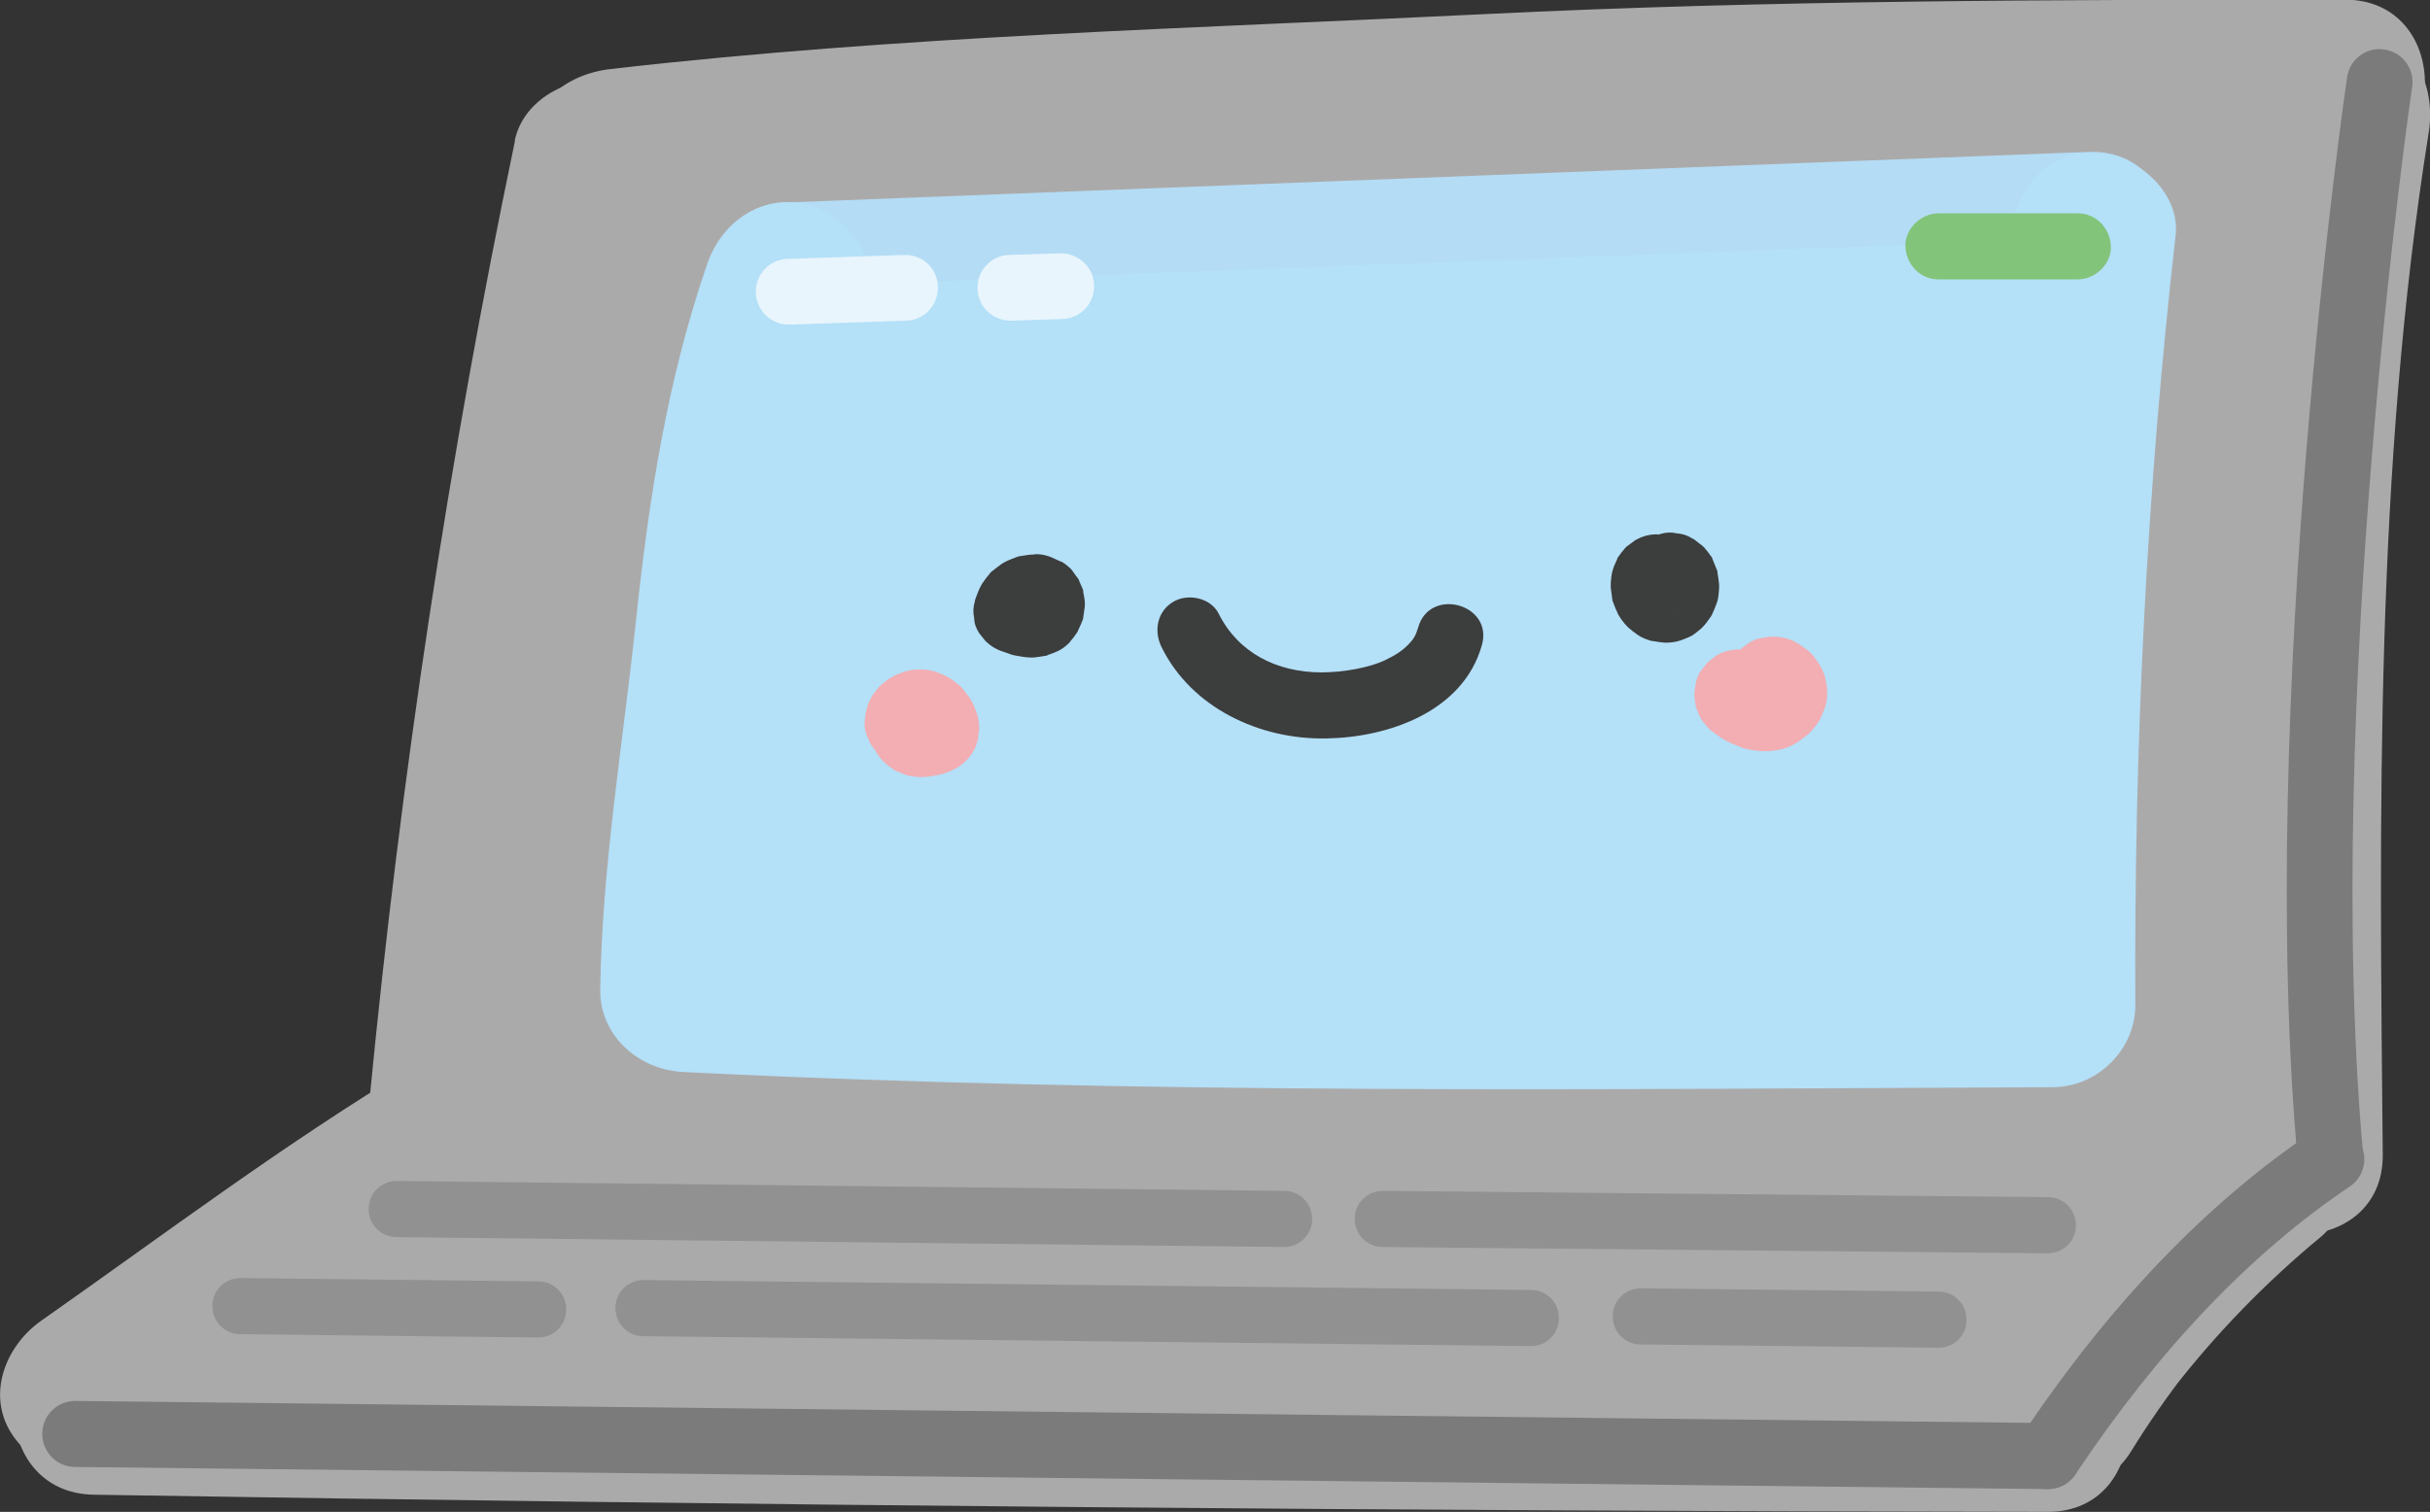 <?xml version="1.0" encoding="UTF-8"?>
<svg id="_레이어_2" data-name="레이어 2" xmlns="http://www.w3.org/2000/svg" viewBox="0 0 73.56 45.78">
  <rect x="0" y="0" width="73.56" height="45.78" fill="#333333" stroke="none"/>
  <defs>
    <style>
      .cls-1 {
        fill: #e8f5fc;
      }

      .cls-2 {
        fill: #f2aeb2;
      }

      .cls-3 {
        fill: #919191;
      }

      .cls-4 {
        fill: #7c7b7c;
      }

      .cls-5 {
        fill: #b4dcf5;
      }

      .cls-6 {
        fill: #b4e0f8;
      }

      .cls-7 {
        fill: #abaaaa;
      }

      .cls-8 {
        fill: #3c3d3d;
      }

      .cls-9 {
        fill: #82c47a;
      }
    </style>
  </defs>
  <g id="_레이어_1-2" data-name="레이어 1">
    <g>
      <g>
        <g>
          <g>
            <g>
              <path class="cls-4" d="m18.01,4.93c-1.96,9.36-3.4,18.82-4.31,28.33"/>
              <path class="cls-7" d="m15.59,4.26c-2,9.58-3.46,19.26-4.4,29-.13,1.35,1.24,2.5,2.5,2.5,1.46,0,2.37-1.15,2.5-2.5.9-9.3,2.32-18.53,4.22-27.67.28-1.32-.39-2.7-1.75-3.08-1.24-.34-2.8.42-3.08,1.75h0Z"/>
            </g>
            <g>
              <g>
                <path class="cls-4" d="m18.49,4.59c9.53-1.11,18.87-1.24,28.63-1.77,7.93-.43,16.11-.32,23.87-.32"/>
                <path class="cls-7" d="m18.49,7.09c8.77-1.01,17.59-1.23,26.4-1.66s17.39-.44,26.1-.44c3.22,0,3.22-5,0-5-8.71,0-17.39.01-26.1.44s-17.63.65-26.4,1.66c-1.34.15-2.5,1.04-2.5,2.5,0,1.23,1.15,2.66,2.5,2.5h0Z"/>
              </g>
              <g>
                <path class="cls-4" d="m71.11,3.35c-1.68,10.43-1.58,21.05-1.47,31.61"/>
                <path class="cls-7" d="m68.69,2.69c-1.7,10.69-1.67,21.48-1.56,32.27.03,3.22,5.03,3.22,5,0-.1-10.32-.24-20.72,1.39-30.94.21-1.33-.34-2.69-1.75-3.08-1.19-.33-2.86.4-3.08,1.75h0Z"/>
              </g>
            </g>
            <g>
              <path class="cls-4" d="m2.51,42.15c2.74-1.92,5.47-3.85,8.21-5.77.99-.69,2.11-1.37,3.09-1.96"/>
              <path class="cls-7" d="m3.77,44.31c3.73-2.62,7.39-5.38,11.3-7.73,1.12-.67,1.63-2.28.9-3.42s-2.22-1.62-3.42-.9c-3.91,2.35-7.57,5.11-11.3,7.73-1.07.75-1.67,2.22-.9,3.42.68,1.06,2.28,1.7,3.42.9h0Z"/>
            </g>
            <g>
              <path class="cls-4" d="m61.99,43.28c-19.72-.02-39.43-.2-59.15-.52"/>
              <path class="cls-7" d="m61.99,40.78c-19.72-.02-39.43-.2-59.15-.52-3.22-.05-3.22,4.95,0,5,19.71.32,39.43.5,59.15.52,3.22,0,3.22-5,0-5h0Z"/>
            </g>
            <g>
              <path class="cls-4" d="m68.51,35.67c-2.42,1.98-4.51,4.36-6.16,7.02"/>
              <path class="cls-7" d="m66.74,33.9c-2.58,2.12-4.79,4.69-6.55,7.53-.69,1.11-.27,2.8.9,3.42s2.68.29,3.42-.9c.51-.83,1.07-1.63,1.66-2.4l-.39.51c1.32-1.7,2.83-3.25,4.49-4.62.47-.38.73-1.19.73-1.77,0-.61-.27-1.35-.73-1.77s-1.1-.76-1.77-.73c-.7.03-1.23.29-1.77.73h0Z"/>
            </g>
          </g>
          <polygon class="cls-7" points="13.81 34.42 18.49 4.93 70.34 2.5 69.63 34.96 62.35 42.69 2.51 42.15 13.81 34.42"/>
        </g>
        <g>
          <path class="cls-5" d="m23.83,11.13c13.13-.51,26.25-1.02,39.38-1.53,3.21-.12,3.22-5.12,0-5-13.13.51-26.25,1.02-39.38,1.53-3.21.12-3.22,5.12,0,5h0Z"/>
          <path class="cls-6" d="m60.86,7.12c-.88,7.74-1.26,15.51-1.22,23.3l2.5-2.5c-13.82.06-27.66.23-41.47-.46l2.5,2.5c.04-3.56.67-7.18,1.04-10.73s.92-6.71,2.04-9.94c.44-1.28-.5-2.73-1.75-3.08-1.37-.38-2.63.47-3.08,1.75-1.22,3.52-1.78,7.16-2.17,10.85s-1.03,7.45-1.08,11.15c-.02,1.4,1.16,2.43,2.5,2.5,13.81.69,27.65.52,41.47.46,1.35,0,2.51-1.14,2.5-2.5-.04-7.79.34-15.56,1.22-23.3.15-1.34-1.26-2.5-2.5-2.5-1.48,0-2.35,1.15-2.5,2.5h0Z"/>
          <path class="cls-6" d="m24.46,8.66s-4.54,9.61-2.36,20.59l40.67,1.21,1.54-23.3-39.85,1.5Z"/>
        </g>
        <path class="cls-8" d="m31.31,16.79c-.15,0-.29.03-.43.05-.04,0-.07.02-.11.03-.13.05-.27.1-.39.17-.02.01-.03.02-.05.03-.1.07-.2.15-.29.22-.03.02-.06.05-.08.08-.08.09-.15.19-.22.29-.01.01-.02.03-.03.05-.07.12-.13.28-.17.39-.01.04-.03.07-.03.11-.05.17-.06.33-.02.5,0,.17.06.32.15.46l.2.25c.16.15.34.26.55.32.13.05.26.1.4.12.11.02.28.05.42.05.02,0,.03,0,.05,0,0,0,.02,0,.02,0,.11-.01.24-.03.36-.05.03,0,.06-.01.09-.03.12-.04.25-.09.36-.15s.2-.14.29-.23c0,0,.01-.01.02-.02,0,0,0,0,0-.01.07-.08.15-.18.2-.26.01-.02.02-.03.03-.05,0,0,0-.02.01-.03.05-.11.1-.21.14-.32,0-.02.01-.04.01-.05.02-.12.03-.24.05-.35,0-.01,0-.02,0-.04,0-.02,0-.04,0-.06,0-.09-.03-.25-.05-.34,0,0,0,0,0-.01,0-.01,0-.02,0-.03,0,0,0,0,0-.01,0,0,0,0,0,0l-.13-.3s0-.02-.01-.03c-.03-.05-.09-.11-.11-.15-.02-.03-.07-.1-.11-.15-.09-.09-.19-.17-.29-.23,0,0,0,0-.01,0-.05-.02-.1-.04-.16-.07-.05-.02-.1-.05-.16-.07-.01,0-.02,0-.03,0-.17-.05-.33-.06-.5-.02-.17,0-.32.06-.46.15-.15.08-.26.19-.35.32-.11.12-.19.26-.22.43l-.04.33c0,.23.06.44.17.63l.2.25c.16.15.34.26.55.32.01,0,.03,0,.04.01l-.3-.13s.03.02.05.03l-.25-.2s.02.02.03.03l-.2-.25s.02.03.03.05l-.13-.3s.02.05.02.07l-.04-.33s0,.06,0,.09l.04-.33s-.01.07-.03.1l.13-.3s-.03.06-.05.08l.2-.25s-.03.04-.05.05l.25-.2s-.05.03-.07.04l.3-.13s-.08.03-.12.03l.33-.04c-.06,0-.11,0-.17,0l.33.04c-.14-.02-.27-.07-.4-.12l.87,1.54s.02-.08.04-.12l-.13.3s.05-.1.08-.14l-.2.25s.08-.09.12-.12l-.25.2s.09-.06.14-.08l-.3.13c.05-.02.1-.04.16-.04l-.33.04s.05,0,.07,0c.17,0,.33-.03.48-.11.15-.05.29-.14.4-.26.12-.11.21-.25.26-.4.08-.15.11-.31.11-.48l-.04-.33c-.06-.21-.17-.4-.32-.55l-.25-.2c-.19-.11-.41-.17-.63-.17h0Z"/>
        <path class="cls-8" d="m49.54,16.33c-.05.03-.1.08-.15.11-.04.03-.1.07-.15.11-.01.01-.03.03-.04.04-.07.08-.15.18-.21.27,0,0-.01.02-.02.02,0,0,0,.01-.01.02,0,0,0,.01,0,.02-.04.09-.1.21-.13.31-.05.14-.06.3-.07.44,0,.04,0,.08,0,.12.02.13.03.26.05.38,0,.02.01.04.02.06.04.12.09.23.14.34,0,.02.02.04.03.06.07.12.16.24.26.34.01.01.03.03.04.04.08.07.18.15.27.21,0,0,.02.01.03.02.12.08.26.13.4.17,0,0,.02,0,.03,0,.11.02.24.04.35.05.02,0,.04,0,.06,0,.13,0,.3-.02.44-.07.1-.04.22-.08.31-.13,0,0,.02,0,.02-.01s.02,0,.02-.01c.09-.06.19-.14.27-.21.1-.09.2-.23.27-.33.02-.03.04-.06.06-.1.05-.11.1-.23.14-.34,0-.02.01-.04.02-.06.03-.12.04-.25.05-.38,0-.02,0-.04,0-.06s0-.04,0-.06c-.01-.12-.03-.24-.05-.36,0-.01,0-.02,0-.03,0-.02-.01-.04-.02-.06-.04-.11-.09-.21-.13-.32,0,0,0-.02-.01-.03,0-.02-.02-.04-.03-.05-.06-.09-.14-.19-.21-.27,0,0-.01-.02-.02-.02s-.02-.01-.02-.02c-.09-.07-.18-.14-.27-.21-.02-.01-.04-.02-.06-.03-.14-.09-.3-.14-.46-.15-.17-.04-.33-.03-.5.02-.16.04-.3.11-.43.22-.14.09-.24.21-.32.35l-.13.3c-.06.22-.06.44,0,.66l.13.3c.11.19.26.34.45.45.03.01.05.03.08.05l-.25-.2s.04.04.06.06l-.2-.25s.03.05.05.08l-.13-.3s.03.08.03.12l-.04-.33c0,.05,0,.1,0,.15l.04-.33c0,.05-.02.1-.04.15l.13-.3s-.04.07-.06.11l.2-.25s-.04.05-.07.07l.25-.2s-.05.04-.08.05l.3-.13s-.06.02-.09.02l.33-.04s-.06,0-.09,0l.33.04s-.06-.01-.09-.02l.3.13s-.06-.03-.09-.05l.25.2s-.06-.05-.08-.08l.2.25s-.05-.08-.07-.12l.13.3s-.03-.09-.04-.14l.04.33s0-.09,0-.14l-.04.33s.01-.06.03-.1l-.13.3s.03-.05.04-.08l-.2.25s.04-.04.06-.06l-.25.2s.01-.01.02-.02c.15-.08.26-.19.35-.32.11-.12.19-.26.22-.43.05-.17.06-.33.02-.5,0-.17-.06-.32-.15-.46l-.2-.25c-.16-.15-.34-.26-.55-.32l-.33-.04c-.23,0-.44.06-.63.17h0Z"/>
        <path class="cls-8" d="m35.16,19.59c.91,1.85,2.98,2.81,4.99,2.77,1.89-.03,4.15-.82,4.71-2.83.35-1.24-1.58-1.77-1.93-.53-.07.24-.14.36-.3.52-.2.2-.39.32-.7.47-.48.23-1.28.37-1.92.37-1.37,0-2.53-.6-3.12-1.78-.24-.48-.93-.62-1.37-.36-.49.29-.6.88-.36,1.37h0Z"/>
        <path class="cls-2" d="m27.33,20.59c-.24.09-.45.18-.63.38-.04.05-.17.21-.2.26,0,0,0,.02-.01.02-.03.05-.12.24-.14.35-.06.31-.06.45,0,.76.03.14.09.28.17.41.15.24.28.36.51.52.1.07.27.12.35.16.03.01.06.02.09.03.15.03.33.06.49.05s.35-.04.51-.08.31-.1.46-.18c.31-.16.58-.49.66-.83.02-.06.02-.14.03-.2.01-.08.02-.13.02-.2,0-.13-.02-.28-.06-.41-.05-.15-.11-.3-.19-.44-.04-.07-.09-.13-.14-.19s-.09-.13-.14-.18c-.02-.02-.04-.04-.06-.06-.08-.07-.18-.14-.26-.2-.02-.01-.03-.02-.05-.03-.13-.08-.28-.14-.42-.19-.15-.05-.32-.07-.48-.07s-.33.02-.49.08c-.32.11-.42.18-.68.39-.02.02-.04.04-.06.06-.08.1-.17.2-.23.31-.15.28-.18.46-.21.77,0,.17.03.33.11.48.05.15.14.29.26.4.11.12.25.21.4.26.15.08.31.11.48.11l.33-.04c.21-.06.4-.17.55-.32l.2-.25c.11-.19.17-.41.17-.63,0,0,0-.02,0-.03l-.04.33s.01-.06.02-.09l-.13.3s.03-.05.05-.08l-.2.25s.05-.06.08-.08l-.25.2s.07-.04.1-.06l-.3.13s.07-.03.11-.03l-.33.04s.08,0,.12,0l-.33-.04s.08.02.12.03l-.3-.13s.09.05.13.08l-.25-.2s.08.08.12.12l-.2-.25s.07.1.09.16l-.13-.3s.03.07.03.1l-.04-.33s0,.03,0,.05l.04-.33s0,.03-.01.05l.13-.3s0,.02-.01.02l.2-.25s-.02.02-.03.03l.25-.2s-.03.02-.05.03l.3-.13c-.1.04-.2.06-.31.08l.33-.04c-.05,0-.11,0-.16,0l.33.04s-.07-.01-.11-.03l.3.13s-.04-.02-.06-.03l.25.2s-.03-.03-.05-.04l.2.25s-.03-.05-.04-.07l.13.3s-.02-.05-.02-.07l.04.33s0-.05,0-.08l-.04.33s0-.04.02-.06l-.13.3s.01-.02.02-.03l-.2.25s.02-.02.03-.03l-.25.2s.03-.02.04-.02l-.3.13h0c.16-.04.3-.12.43-.23.14-.09.24-.21.32-.35.09-.14.14-.3.15-.46.04-.17.03-.33-.02-.5l-.13-.3c-.11-.19-.26-.34-.45-.45l-.3-.13c-.22-.06-.44-.06-.66,0h0Z"/>
        <path class="cls-2" d="m53.58,20.05c-.07-.06-.18-.16-.27-.21-.07-.04-.24-.11-.31-.13-.2-.06-.5-.06-.69,0-.01,0-.02,0-.03,0-.08.02-.24.09-.31.13-.04.02-.18.14-.14.11-.05.03-.1.07-.14.11l-.2.25c-.07.1-.12.22-.15.34-.02.09-.04.25-.05.35,0,.11.03.3.04.35,0,.01,0,.03,0,.04l.06.15c.02.06.05.11.07.17.06.11.15.21.23.31.11.12.25.21.38.3.06.04.12.08.18.11.15.08.31.14.46.2.07.03.14.05.21.06.36.07.63.08.99,0,.27-.06.49-.19.7-.36.09-.07.16-.12.23-.2.22-.26.27-.35.39-.67.11-.28.1-.65.02-.94-.04-.15-.11-.31-.2-.44-.07-.1-.15-.22-.24-.31-.05-.06-.13-.1-.19-.15-.18-.14-.33-.23-.55-.29-.31-.08-.5-.06-.81,0-.16.04-.3.11-.43.22-.14.09-.24.21-.32.35-.09.14-.14.3-.15.46-.04.17-.03.33.02.5.1.3.29.59.57.75l.3.13c.22.06.44.06.66,0h.02c-.11.01-.22.03-.33.04.03,0,.05,0,.08,0l-.33-.04s.06.01.09.02l-.3-.13s.06.03.08.05l-.25-.2s.06.05.08.08l-.2-.25s.05.08.07.12l-.13-.3s.02.08.03.12l-.04-.33s0,.07,0,.1l.04-.33s-.02.08-.03.12l.13-.3s-.04.07-.06.11l.2-.25s-.06.07-.1.1l.25-.2c-.05.04-.11.07-.17.1l.3-.13c-.06.02-.12.04-.19.05l.33-.04c-.07,0-.14,0-.21,0l.33.04c-.09-.01-.18-.04-.27-.08l.3.13c-.13-.06-.26-.13-.38-.22l.25.2s-.06-.05-.08-.08l.2.25s-.02-.04-.03-.06l.13.3s0-.03,0-.04l.04.33v-.02c-.01.11-.03.22-.04.33,0-.01,0-.02,0-.03l-.13.3s.01-.02.02-.03l-.2.25h.01c-.08.05-.17.12-.25.18,0,0,.02-.01.03-.02l-.3.13s.02,0,.03,0l-.33.04h.02c-.11-.02-.22-.03-.33-.04h.01c-.1-.04-.2-.08-.3-.12h.01c-.08-.06-.17-.12-.25-.19h.01c.11.13.25.22.4.27.15.08.31.11.48.11.17,0,.33-.03.48-.11.15-.05.29-.14.4-.26.22-.24.38-.55.37-.88l-.04-.33c-.06-.21-.17-.4-.32-.55h0Z"/>
        <g>
          <path class="cls-4" d="m61.99,45.09h-.01l-59.71-.67c-.55,0-1-.46-.99-1.01,0-.55.45-.99,1-.99h.01l59.71.67c.55,0,1,.46.99,1.01,0,.55-.45.99-1,.99Z"/>
          <path class="cls-4" d="m61.99,45.09c-.19,0-.38-.05-.55-.17-.46-.31-.58-.93-.28-1.39,2.65-3.98,5.62-7.09,8.85-9.26.46-.31,1.08-.19,1.39.27.31.46.19,1.08-.27,1.39-3.01,2.02-5.8,4.96-8.3,8.71-.19.29-.51.45-.83.45Z"/>
          <path class="cls-4" d="m70.56,36.1c-.51,0-.95-.39-1-.91-1.27-13.86,1.46-32.66,1.49-32.85.08-.55.59-.93,1.13-.84.55.08.92.59.84,1.13-.03.19-2.72,18.75-1.48,32.38.05.55-.36,1.04-.91,1.09-.03,0-.06,0-.09,0Z"/>
        </g>
        <g>
          <path class="cls-3" d="m38.87,37.76h0l-26.87-.3c-.47,0-.85-.39-.84-.86,0-.47.38-.84.85-.84h0l26.87.3c.47,0,.85.39.84.86,0,.47-.38.84-.85.84Z"/>
          <path class="cls-3" d="m61.99,37.95h0l-20.14-.19c-.47,0-.85-.39-.84-.86,0-.47.38-.84.85-.84h0l20.14.19c.47,0,.85.39.84.86,0,.47-.38.84-.85.84Z"/>
          <path class="cls-3" d="m46.34,40.76h0l-26.87-.3c-.47,0-.85-.39-.84-.86,0-.47.38-.84.85-.84h0l26.87.3c.47,0,.85.39.84.86,0,.47-.38.84-.85.84Z"/>
          <path class="cls-3" d="m58.68,40.81h0l-9.02-.1c-.47,0-.85-.39-.84-.86,0-.47.38-.84.85-.84h0l9.02.1c.47,0,.85.39.84.86,0,.47-.38.84-.85.84Z"/>
          <path class="cls-3" d="m16.29,40.5h0l-9.02-.1c-.47,0-.85-.39-.84-.86,0-.47.38-.84.85-.84h0l9.02.1c.47,0,.85.39.84.86,0,.47-.38.84-.85.84Z"/>
        </g>
        <path class="cls-1" d="m23.88,9.83c-.54,0-.98-.42-1-.96-.02-.55.41-1.02.96-1.03l3.52-.12c.57-.02,1.02.41,1.03.96.02.55-.41,1.02-.96,1.03l-3.52.12s-.02,0-.04,0Z"/>
        <path class="cls-1" d="m30.59,9.71c-.54,0-.98-.42-1-.96-.02-.55.41-1.02.96-1.03l1.54-.05c.52-.02,1.02.41,1.03.96.02.55-.41,1.02-.96,1.03l-1.54.05s-.02,0-.04,0Z"/>
      </g>
      <path class="cls-9" d="m58.68,8.46h4.22c.52,0,1.02-.46,1-1s-.44-1-1-1h-4.22c-.52,0-1.02.46-1,1s.44,1,1,1h0Z"/>
    </g>
  </g>
</svg>
